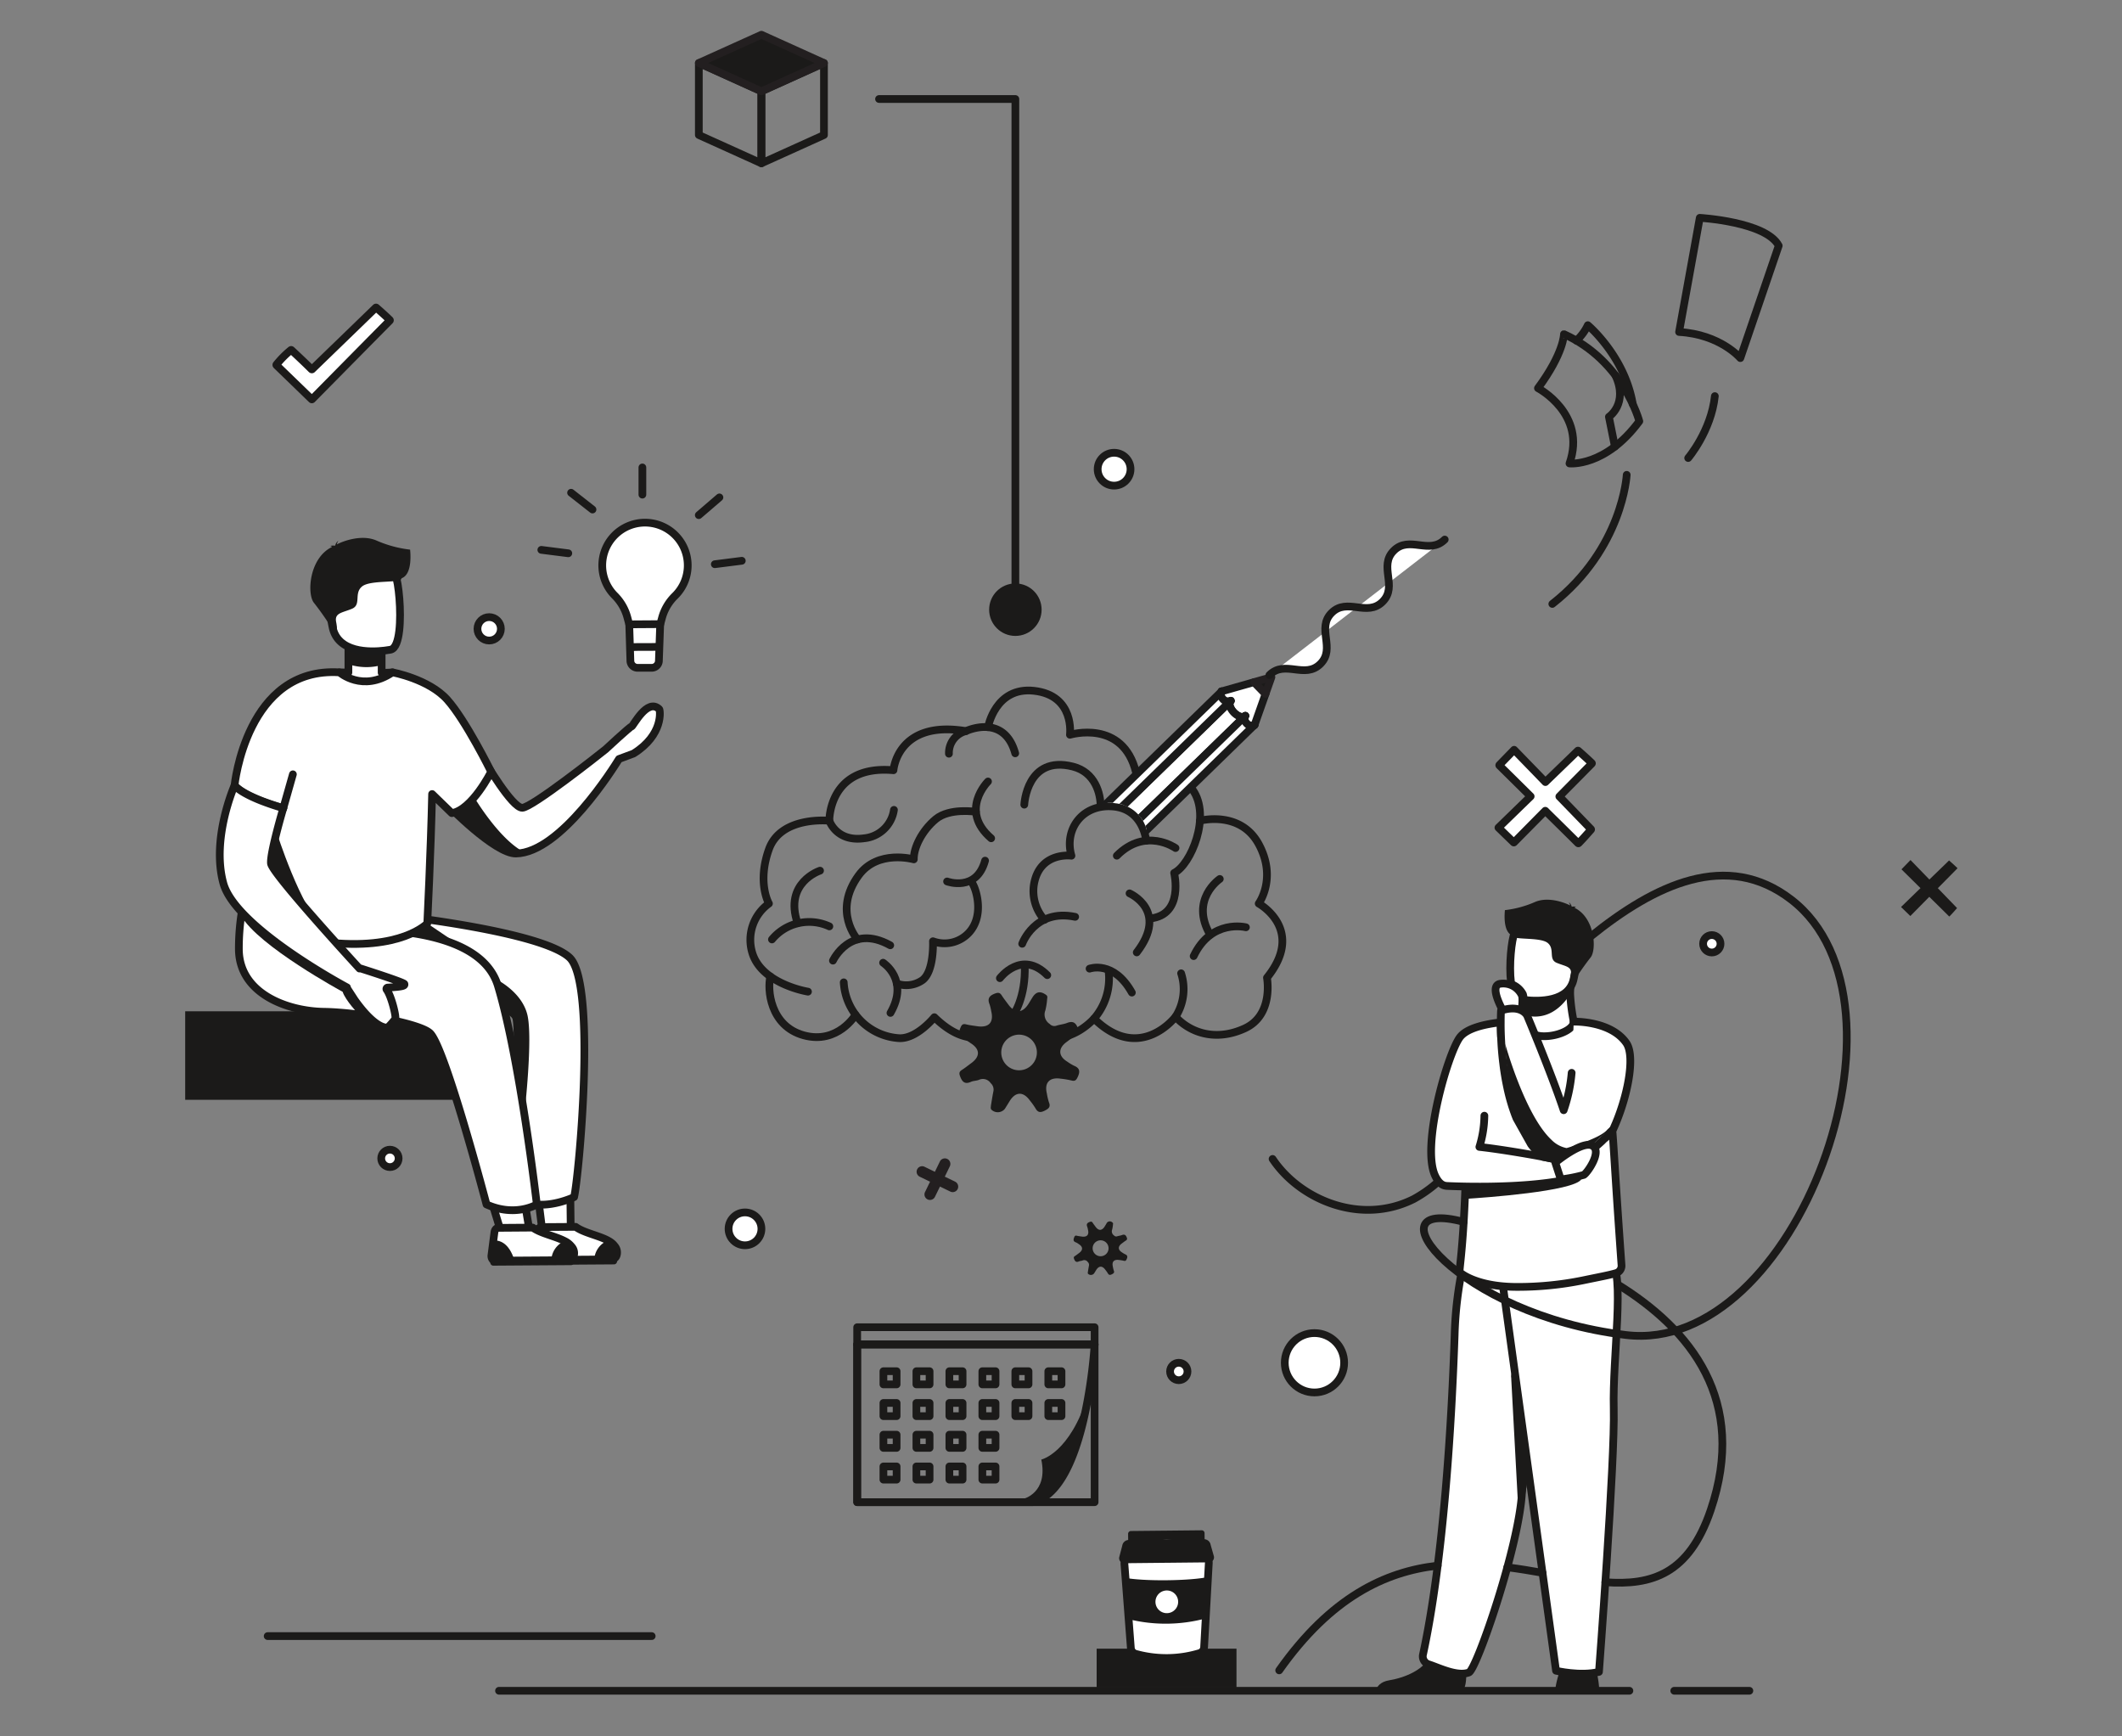 <svg xmlns="http://www.w3.org/2000/svg" xmlns:xlink="http://www.w3.org/1999/xlink" width="550" height="450" viewBox="0 0 550 450">
  <rect x="0" y="0" width="550" height="450" fill="#808080" stroke="none"/>
  <defs>
    <clipPath id="clip-path">
      <rect id="Rectangle_1439" data-name="Rectangle 1439" width="550" height="450" transform="translate(975 4065)" fill="#ffe2e2" opacity="0.74"/>
    </clipPath>
    <clipPath id="clip-path-2">
      <path id="Path_1801" data-name="Path 1801" d="M261.974,245.985a6.208,6.208,0,0,1,4.856-1.007,9.109,9.109,0,0,1,4.53,1.658c5.388,3.908,3.73,10.273,3.73,10.273l32.914-19,15.513-31.75-37.309-4-10.534,10.659-4.855,10.307Z" transform="translate(-261.974 -202.16)" fill="none"/>
    </clipPath>
  </defs>
  <g id="About_Img_3" transform="translate(-975 -4065)" clip-path="url(#clip-path)">
    <rect id="Rectangle_1194" data-name="Rectangle 1194" width="533" height="454" transform="translate(986 4062)" fill="none"/>
    <g id="Group_1185" data-name="Group 1185" transform="translate(955.072 4000.283)">
      <g id="Group_1160" data-name="Group 1160" transform="translate(247.764 90.377)">
        <path id="Path_1688" data-name="Path 1688" d="M215.662,87.4H251V219.292" transform="translate(-215.662 -87.403)" fill="none" stroke="#1b1a19" stroke-linecap="round" stroke-linejoin="round" stroke-width="2"/>
        <circle id="Ellipse_182" data-name="Ellipse 182" cx="6.801" cy="6.801" r="6.801" transform="translate(28.538 125.542)" fill="#1b1a19"/>
      </g>
      <path id="Path_1689" data-name="Path 1689" d="M401.889,149.05s-5.182-6.161-15.878-6.765l5.361-29.585s17.17.992,20.466,7.221Z" transform="translate(69.118 8.471)" fill="none" stroke="#1b1a19" stroke-linecap="round" stroke-linejoin="round" stroke-width="2"/>
      <path id="Path_1690" data-name="Path 1690" d="M355.962,151.465s12.694,6.632,8.172,19.507c0,0,9.272.995,18.1-10.937,0,0-4.123-15.648-19.538-22.569C362.7,137.466,362.728,142.322,355.962,151.465Z" transform="translate(62.589 13.852)" fill="none" stroke="#1b1a19" stroke-linecap="round" stroke-linejoin="round" stroke-width="2"/>
      <path id="Path_1691" data-name="Path 1691" d="M378.764,156.025c-2.106-12.5-11.66-20.469-11.66-20.469a13.041,13.041,0,0,1-2.956,4" transform="translate(64.368 13.437)" fill="none" stroke="#1b1a19" stroke-linecap="round" stroke-linejoin="round" stroke-width="2"/>
      <path id="Path_1692" data-name="Path 1692" d="M372.62,164.7l-1.551-7.726s5.094-3.366,1.7-10.724" transform="translate(65.871 15.761)" fill="none" stroke="#1b1a19" stroke-linecap="round" stroke-linejoin="round" stroke-width="2"/>
      <path id="Path_1693" data-name="Path 1693" d="M443.623,255.893c-.271.279-.544.551-.816.83q2.149,2.217,4.285,4.425c.22.228.433.449.648.67.036.036.051.066.007.11-.618.706-1.243,1.412-1.9,2.08-.051.051-.074.058-.133.007q-2.138-2.127-4.292-4.241c-.273-.271-.551-.544-.823-.816-1.618,1.631-3.227,3.271-4.845,4.9-.022.022-.036.052-.073.06s-.036-.022-.051-.038c-.9-.874-2.36-2.285-2.36-2.285s2.426-2.353,2.477-2.4c.853-.83,1.705-1.662,2.566-2.492q-2.427-2.4-4.852-4.792c-.022-.022-.051-.044-.058-.073a.076.076,0,0,1,.029-.058c.875-.9,2.293-2.36,2.293-2.36s2.352,2.426,2.4,2.477q1.245,1.28,2.492,2.573c1.455-1.4,2.918-2.823,4.38-4.234.221-.222.449-.435.669-.655.036-.036.058-.044.11,0,.7.617,1.4,1.243,2.08,1.9.052.051.052.073,0,.125Q445.748,253.75,443.623,255.893Z" transform="translate(79.388 38.179)" fill="#1b1a19"/>
      <g id="Group_1161" data-name="Group 1161" transform="translate(268.486 321.874)">
        <path id="Path_1694" data-name="Path 1694" d="M240.971,306.892c.2-1.158.377-2.385.626-3.6a2.238,2.238,0,0,0-.7-2.17,2.431,2.431,0,0,0-3.053-.845c-.65.258-1.422.225-2.056.51-1.64.736-2.312-.056-2.834-1.484-.279-.763-.192-1.175.481-1.6.845-.538,1.628-1.173,2.437-1.766,2.386-1.746,2.291-3.669-.257-5.233a8.183,8.183,0,0,0-1.513-.914c-1.816-.617-1.576-1.742-.986-3.138.329-.778.688-.945,1.461-.751.914.228,1.86.329,2.794.469,3.049.461,4.386-.97,3.667-3.917a11.575,11.575,0,0,0-.411-1.72c-.65-1.55-.054-2.3,1.433-2.846.866-.316,1.271-.186,1.724.527.505.8,1.1,1.533,1.662,2.3,1.785,2.448,3.729,2.352,5.338-.265.309-.5.614-1.009.925-1.511.965-1.562,2.062-1.744,3.533-.7.472.337.342.7.292,1.08a17,17,0,0,1-.465,2.968,2.908,2.908,0,0,0,1.149,3.514,1.611,1.611,0,0,0,1.718.435c.893-.293,1.866-.364,2.735-.7,1.568-.616,2.328-.071,2.867,1.447a1.2,1.2,0,0,1-.55,1.725c-.841.544-1.624,1.178-2.435,1.772-2.2,1.613-2.144,3.626.14,5.034a12.966,12.966,0,0,0,1.815,1.1c1.475.6,1.613,1.479.982,2.853-.387.844-.694,1.239-1.674.964a22.918,22.918,0,0,0-2.792-.465c-2.881-.43-4.246,1.054-3.559,3.853a15.481,15.481,0,0,0,.523,2.239c.514,1.245-.055,1.681-1.108,2.211-1.15.578-1.788.438-2.393-.661a19.7,19.7,0,0,0-1.446-2.012c-1.726-2.369-3.718-2.284-5.251.226q-.6.982-1.211,1.957a2.363,2.363,0,0,1-3.5.209C240.813,307.663,240.965,307.3,240.971,306.892Zm7.25-9.1a4.616,4.616,0,1,0,.08-9.232,4.616,4.616,0,0,0-.08,9.232Z" transform="translate(-232.685 -277.576)" fill="#1b1a19"/>
      </g>
      <g id="Group_1162" data-name="Group 1162" transform="translate(298.191 381.248)">
        <path id="Path_1695" data-name="Path 1695" d="M260.789,339.45c.089-.517.169-1.065.28-1.608a1,1,0,0,0-.312-.969,1.087,1.087,0,0,0-1.365-.379c-.291.116-.635.1-.919.229-.733.329-1.032-.026-1.266-.663-.124-.341-.086-.525.214-.717.379-.24.728-.523,1.089-.789,1.066-.779,1.024-1.64-.114-2.338a3.7,3.7,0,0,0-.677-.408c-.811-.276-.7-.779-.441-1.4.147-.348.308-.422.654-.336.408.1.83.146,1.248.209,1.363.206,1.96-.433,1.638-1.75a5.137,5.137,0,0,0-.184-.769c-.29-.691-.024-1.027.64-1.271.386-.141.567-.083.771.235.225.357.493.685.741,1.026.8,1.094,1.667,1.051,2.386-.118.139-.225.274-.452.413-.676a.949.949,0,0,1,1.579-.31c.212.151.153.312.131.482a7.729,7.729,0,0,1-.208,1.327,1.3,1.3,0,0,0,.514,1.57.719.719,0,0,0,.767.194c.4-.13.834-.162,1.222-.314.7-.275,1.041-.032,1.282.646a.538.538,0,0,1-.246.771c-.376.243-.727.527-1.088.792-.982.721-.958,1.62.062,2.248a5.814,5.814,0,0,0,.812.492c.659.267.721.661.438,1.275-.173.377-.31.554-.747.431a10.161,10.161,0,0,0-1.248-.207c-1.288-.192-1.9.47-1.591,1.721a6.921,6.921,0,0,0,.234,1c.23.556-.024.751-.494.987-.515.258-.8.2-1.07-.3a8.693,8.693,0,0,0-.646-.9c-.771-1.059-1.66-1.02-2.346.1-.179.292-.36.584-.542.874a1.055,1.055,0,0,1-1.564.094C260.718,339.795,260.786,339.634,260.789,339.45Zm3.24-4.066a2.063,2.063,0,1,0,.035-4.125,2.063,2.063,0,0,0-.035,4.125Z" transform="translate(-257.087 -326.351)" fill="#1b1a19"/>
      </g>
      <g id="Group_1165" data-name="Group 1165" transform="translate(304.17 461.307)">
        <g id="Group_1163" data-name="Group 1163" transform="translate(0 30.68)">
          <rect id="Rectangle_1294" data-name="Rectangle 1294" width="36.243" height="10.069" fill="#1b1a19"/>
        </g>
        <g id="Group_1164" data-name="Group 1164" transform="translate(5.824)">
          <path id="Path_1696" data-name="Path 1696" d="M278.914,397.706l-.164,0-9.138.093a1.719,1.719,0,0,0-1.7,1.849l1.662,21.768a1.714,1.714,0,0,0,1.26,1.526,29.811,29.811,0,0,0,16.5-.168,1.714,1.714,0,0,0,1.228-1.552l1.219-21.8a1.719,1.719,0,0,0-1.733-1.814Z" transform="translate(-266.538 -390.925)" fill="#fff" stroke="#1b1a19" stroke-linecap="round" stroke-linejoin="round" stroke-width="2"/>
          <path id="Path_1697" data-name="Path 1697" d="M290.5,395.46a1.747,1.747,0,0,0-1.545-1.441l-9.843.1h-.163l-9.843.1a1.744,1.744,0,0,0-1.514,1.473l-.768,2.929a1.289,1.289,0,0,0,1.26,1.615l10.926-.112h.164l10.925-.111a1.289,1.289,0,0,0,1.227-1.64Z" transform="translate(-266.783 -391.706)" fill="#1b1a19"/>
          <path id="Path_1698" data-name="Path 1698" d="M288.512,392.848a.735.735,0,0,0-.745-.729l-9.091.093h-.164l-9.091.092a.736.736,0,0,0-.729.745l.022,2.211,9.9-.723,9.916.521Z" transform="translate(-266.368 -392.119)" fill="#1b1a19"/>
          <path id="Path_1699" data-name="Path 1699" d="M267.55,402.685l.931,9.893a.4.4,0,0,0,.3.351,40.1,40.1,0,0,0,20.589-.209.4.4,0,0,0,.291-.357l.73-9.91a.4.4,0,0,0-.486-.422c-4.847,1.074-17.01,1.2-21.878.223A.4.4,0,0,0,267.55,402.685Z" transform="translate(-266.617 -389.967)" fill="#1b1a19"/>
          <path id="Path_1700" data-name="Path 1700" d="M281.5,407.258a3.941,3.941,0,1,1-4.652-3.069A3.941,3.941,0,0,1,281.5,407.258Z" transform="translate(-265.282 -389.514)" fill="#fff" stroke="#1b1a19" stroke-linecap="round" stroke-linejoin="round" stroke-width="2"/>
        </g>
      </g>
      <g id="Group_1174" data-name="Group 1174" transform="translate(67.928 185.855)">
        <g id="Group_1166" data-name="Group 1166" transform="translate(0 140.946)">
          <rect id="Rectangle_1295" data-name="Rectangle 1295" width="70.163" height="22.94" fill="#1b1a19"/>
        </g>
        <g id="Group_1170" data-name="Group 1170" transform="translate(8.967 18.262)">
          <path id="Path_1701" data-name="Path 1701" d="M123.708,242.18s5.814-.593,9.716-11.331c0,0,7.127,12.252,9.775,12.138,2.555-.11,19.87-13.769,21.572-15.149h0s6.244-5.808,6.722-5.915c.456-.1,4.076-7.5,7.182-4.483.245.237,1.173,6.616-6.67,11.5l-3.759,1.4h0c-1.272,2.05-15.12,24.323-26.721,24.5C136.067,254.929,123.708,242.18,123.708,242.18Z" transform="translate(-64.773 -173.044)" fill="#fff" stroke="#1b1a19" stroke-linecap="round" stroke-linejoin="round" stroke-width="2"/>
          <g id="Group_1169" data-name="Group 1169">
            <path id="Path_1702" data-name="Path 1702" d="M99.775,212.937c.245.245,5.356,3.758,5.356,3.758l6.8-.92,2.81-4.548a21.556,21.556,0,0,1-2.81.085v-8.85l-8.615-1.081v9.883c-1.382-.018-2.312-.038-2.312-.038S99.522,212.692,99.775,212.937Z" transform="translate(-69.98 -176.376)" fill="#fff" stroke="#1b1a19" stroke-linecap="round" stroke-linejoin="round" stroke-width="2"/>
            <path id="Path_1703" data-name="Path 1703" d="M102.681,208.588V203.8l8.611.947v4.066A14.853,14.853,0,0,1,102.681,208.588Z" transform="translate(-69.342 -175.852)" fill="#1b1a19"/>
            <path id="Path_1704" data-name="Path 1704" d="M142.846,319.369l1.369,11.011,7.368.573-.114-10.211Z" transform="translate(-60.615 -150.738)" fill="#fff" stroke="#1b1a19" stroke-linecap="round" stroke-linejoin="round" stroke-width="2"/>
            <g id="Group_1167" data-name="Group 1167" transform="translate(81.245 178.543)">
              <path id="Path_1705" data-name="Path 1705" d="M162.955,335.887l-20.129.136a.775.775,0,0,1-.79-.775l.006-.581a.8.8,0,0,1,.8-.785l20.128-.136a.775.775,0,0,1,.79.775l0,.581A.8.8,0,0,1,162.955,335.887Z" transform="translate(-142.036 -326.157)" fill="#1b1a19"/>
              <path id="Path_1706" data-name="Path 1706" d="M143.05,328.731l-.772,5.96c-.095.735.318,1.4.869,1.4l19.141-.129a1.42,1.42,0,0,0,1.257-.884,2.544,2.544,0,0,0-.511-2.651c-1.693-2.362-7.318-2.9-10.055-4.909l-8.917.061A1.188,1.188,0,0,0,143.05,328.731Z" transform="translate(-141.986 -327.512)" fill="#fff" stroke="#1b1a19" stroke-linecap="round" stroke-linejoin="round" stroke-width="2"/>
              <path id="Path_1707" data-name="Path 1707" d="M148.257,335.457c-1.466-4.8-4.061-5.315-5.481-5.194l-.5,3.833c-.095.735.318,1.4.869,1.4Z" transform="translate(-141.986 -326.918)" fill="#1b1a19"/>
              <path id="Path_1708" data-name="Path 1708" d="M155.016,335.445l4.5-.028a1.412,1.412,0,0,0,1.259-.883,2.542,2.542,0,0,0-.506-2.65,5.1,5.1,0,0,0-1.794-1.428A5.636,5.636,0,0,0,155.016,335.445Z" transform="translate(-139.215 -326.872)" fill="#1b1a19"/>
            </g>
            <path id="Path_1709" data-name="Path 1709" d="M132.4,319.561l3.257,10.625,7.5.052-1.306-7.756Z" transform="translate(-62.884 -150.696)" fill="#fff" stroke="#1b1a19" stroke-linecap="round" stroke-linejoin="round" stroke-width="2"/>
            <g id="Group_1168" data-name="Group 1168" transform="translate(70.124 178.739)">
              <path id="Path_1710" data-name="Path 1710" d="M153.818,336.049l-20.128.136a.775.775,0,0,1-.79-.775l0-.581a.8.8,0,0,1,.8-.785l20.129-.136a.774.774,0,0,1,.789.775l0,.581A.8.8,0,0,1,153.818,336.049Z" transform="translate(-132.9 -326.318)" fill="#1b1a19"/>
              <path id="Path_1711" data-name="Path 1711" d="M134.013,336.25l14.637-.1,4.5-.028a1.412,1.412,0,0,0,1.259-.883,2.54,2.54,0,0,0-.508-2.65,5.1,5.1,0,0,0-1.794-1.428c-2.424-1.277-6.181-1.954-8.267-3.485l-8.917.066c-.5,0-.92.488-1.014,1.155l-.771,5.956C133.046,335.583,133.458,336.25,134.013,336.25Z" transform="translate(-132.851 -327.673)" fill="#fff" stroke="#1b1a19" stroke-linecap="round" stroke-linejoin="round" stroke-width="2"/>
              <path id="Path_1712" data-name="Path 1712" d="M139.119,335.619c-1.464-4.8-4.06-5.315-5.482-5.194l-.5,3.833c-.1.735.318,1.4.869,1.4Z" transform="translate(-132.85 -327.078)" fill="#1b1a19"/>
              <path id="Path_1713" data-name="Path 1713" d="M145.879,335.524l4.5-.028a1.412,1.412,0,0,0,1.259-.883,2.54,2.54,0,0,0-.508-2.65,5.1,5.1,0,0,0-1.794-1.428A5.638,5.638,0,0,0,145.879,335.524Z" transform="translate(-130.08 -327.051)" fill="#1b1a19"/>
            </g>
            <path id="Path_1714" data-name="Path 1714" d="M133.328,282.629a48.249,48.249,0,0,1,8.314,2.509c1.72.761,3.082,1.653,3.345,2.64.46,1.709.45,9.5.376,15.774-.075,4.6-.179,8.388-.179,8.388s-1.973,22.182,3.166,23.769,11.63-1.512,11.63-1.512c1.184-4.651,5.956-55.326-1.155-62.061S114.4,261.293,114.4,261.293s-5.223,7.619-6.209,7.619S133.328,282.629,133.328,282.629Z" transform="translate(-68.152 -163.358)" fill="#fff" stroke="#1b1a19" stroke-linecap="round" stroke-linejoin="round" stroke-width="2"/>
            <path id="Path_1715" data-name="Path 1715" d="M120.172,262.914l10.066,6.8-13.977-4.276Z" transform="translate(-66.392 -163.006)" fill="#1b1a19"/>
            <path id="Path_1716" data-name="Path 1716" d="M79.358,271.724a59.775,59.775,0,0,1,2.606-17.843L98.712,268.34l.147-1.292s41.916-4.99,47.647,14.023,10.079,56.64,10.079,56.64-5.534,3.367-13.043,0c0,0-10.622-40.4-14.6-44.362-2.536-2.525-18.3-5.432-27.513-5.569C91.908,287.638,79.544,283.09,79.358,271.724Z" transform="translate(-74.412 -164.968)" fill="#fff" stroke="#1b1a19" stroke-linecap="round" stroke-linejoin="round" stroke-width="2"/>
            <path id="Path_1717" data-name="Path 1717" d="M110.329,287.085s-3.5-3.74-4.179-5.893c0,0-21.861-11.843-26.3-19.7v-1.1l27.947,18.685,5.167,8.337Z" transform="translate(-74.304 -163.553)" fill="#1b1a19"/>
            <path id="Path_1718" data-name="Path 1718" d="M91.073,244.672S82.2,261.356,82.608,261.78s19.147,17.614,19.147,17.614c19.973,2.358,26.634-4.857,26.634-4.857s.92-18.564,1.249-33.529l5.1,4.951c5.261-.836,10.2-10.729,10.2-10.729s-6.566-13.312-11.377-18.676-14.195-7.075-14.195-7.075c-7.77,5.271-13.736,0-13.736,0-24.134-1.531-27.187,29.265-27.187,29.265C80.945,242.079,91.073,244.672,91.073,244.672Z" transform="translate(-74.608 -174.629)" fill="#fff" stroke="#1b1a19" stroke-linecap="round" stroke-linejoin="round" stroke-width="2"/>
            <path id="Path_1719" data-name="Path 1719" d="M79.13,233.514s1.665,2.693,12.623,5.923c0,0-3.467,11.693-3.191,14.329.268,2.544,21.46,25.623,22.944,27.237l.146-.073S123,284.527,123.139,285c.13.449-.179.71-4.335.936a.339.339,0,0,0-.257.539c1.244,1.681,2.571,7.2,2.214,7.609a20.046,20.046,0,0,1-1.91,2.172c-.307.15-3.217.426-8.582-7.1l-1.984-3.053-.018-.223c-2.124-1.143-28.986-15.788-32.05-26.979C73.026,247.246,79.13,233.514,79.13,233.514Z" transform="translate(-75.294 -169.394)" fill="#fff" stroke="#1b1a19" stroke-linecap="round" stroke-linejoin="round" stroke-width="2"/>
            <path id="Path_1720" data-name="Path 1720" d="M87.669,243.514s6.135,19.457,12.324,25.2c0,0-12.017-12.881-13.8-17.116C86.2,251.593,85.948,249.764,87.669,243.514Z" transform="translate(-72.927 -167.221)" fill="#1b1a19"/>
            <path id="Path_1721" data-name="Path 1721" d="M133.931,274.693a13.391,13.391,0,0,1,.713,1.86c.536,1.766,1.053,3.7,1.559,5.749,1.645.743,2.931,1.607,3.186,2.565.432,1.607.45,8.587.385,14.637,1.324,7.45.884,4.312,1.72,10.306.084-.677,2.24-19.747.774-25.8C140.775,277.887,133.931,274.693,133.931,274.693Z" transform="translate(-62.552 -160.446)" fill="#1b1a19"/>
            <path id="Path_1722" data-name="Path 1722" d="M99.569,202.779c1.233,7.007,9.8,6.777,13.5,6.336,1.042-.123,1.7-.263,1.7-.263,1.175-.331,1.831-2.284,2.135-4.841.6-5.063-.159-12.493-.969-14.395-1.221-2.859-3.518-5.953-12.146-3.72S97.985,193.8,99.569,202.779Z" transform="translate(-70.396 -179.907)" fill="#fff" stroke="#1a1a1a" stroke-linecap="round" stroke-linejoin="round" stroke-width="2"/>
            <path id="Path_1723" data-name="Path 1723" d="M120.438,183.881a30.16,30.16,0,0,1-8.735-2.364c-3.836-1.668-8.676.169-10.247,1a2.349,2.349,0,0,1,.383-.946,2.107,2.107,0,0,0-.809,1.2c-.073.054-.1.09-.086.1a2.7,2.7,0,0,0-1.313.085s.359-.051.488.18a.217.217,0,0,0,.057.063c-5.984,2.891-6.537,12.349-4.611,14.538a76.12,76.12,0,0,1,5.816,8.59,10.84,10.84,0,0,0-.129-3.746c-.421-2.318,1.58-2.318,4.107-3.371s.421-4,2.633-5.792,10.321-.738,10.217-2.107C121.217,190.216,120.438,184.189,120.438,183.881Z" transform="translate(-71.104 -180.84)" fill="#1b1a19"/>
          </g>
          <path id="Path_1724" data-name="Path 1724" d="M147.375,337.338" transform="translate(-59.631 -146.834)" fill="#fff" stroke="#1b1a19" stroke-linecap="round" stroke-linejoin="round" stroke-width="2"/>
          <line id="Line_174" data-name="Line 174" y1="8.775" x2="2.488" transform="translate(16.46 61.268)" fill="#fff" stroke="#1b1a19" stroke-linecap="round" stroke-linejoin="round" stroke-width="2"/>
          <path id="Path_1725" data-name="Path 1725" d="M130.285,235.91s7.193,12.265,14.107,14.88c0,0-3.01,2.1-9.008-2.183a59.286,59.286,0,0,1-10.2-9.412A6.775,6.775,0,0,0,130.285,235.91Z" transform="translate(-64.453 -168.873)" fill="#1b1a19"/>
        </g>
        <g id="Group_1173" data-name="Group 1173" transform="translate(92.303 0)">
          <g id="Group_1172" data-name="Group 1172" transform="translate(15.794 14.311)">
            <g id="Group_1171" data-name="Group 1171">
              <path id="Path_1726" data-name="Path 1726" d="M178.888,188.674a11.08,11.08,0,1,0-18.925,7.822,12.566,12.566,0,0,1,3.255,5.59l.893,3.3h7.264l.846-3.128a12.6,12.6,0,0,1,3.355-5.687A11.049,11.049,0,0,0,178.888,188.674Z" transform="translate(-156.728 -177.594)" fill="#fff" stroke="#1b1a19" stroke-linecap="round" stroke-linejoin="round" stroke-width="2"/>
              <path id="Path_1727" data-name="Path 1727" d="M168.236,210.519h-3.541a1.879,1.879,0,0,1-1.918-1.681l-.3-9.583,8.021-.052-.343,9.635A1.879,1.879,0,0,1,168.236,210.519Z" transform="translate(-155.479 -172.898)" fill="#fff" stroke="#1b1a19" stroke-linecap="round" stroke-linejoin="round" stroke-width="2"/>
            </g>
            <path id="Path_1728" data-name="Path 1728" d="M169.674,204.031c-2.24.1-4.488-.018-6.728.08" transform="translate(-155.377 -171.849)" fill="#fff" stroke="#1b1a19" stroke-linecap="round" stroke-linejoin="round" stroke-width="2"/>
          </g>
          <line id="Line_175" data-name="Line 175" y1="7.054" transform="translate(26.197)" fill="none" stroke="#1b1a19" stroke-linecap="round" stroke-linejoin="round" stroke-width="2"/>
          <line id="Line_176" data-name="Line 176" x2="5.554" y2="4.349" transform="translate(7.713 6.56)" fill="none" stroke="#1b1a19" stroke-linecap="round" stroke-linejoin="round" stroke-width="2"/>
          <line id="Line_177" data-name="Line 177" y1="0.889" x2="6.998" transform="translate(44.967 24.193)" fill="none" stroke="#1b1a19" stroke-linecap="round" stroke-linejoin="round" stroke-width="2"/>
          <line id="Line_178" data-name="Line 178" x1="6.998" y1="0.889" transform="translate(0 21.363)" fill="none" stroke="#1b1a19" stroke-linecap="round" stroke-linejoin="round" stroke-width="2"/>
          <line id="Line_179" data-name="Line 179" y1="4.597" x2="5.35" transform="translate(40.815 7.767)" fill="none" stroke="#1b1a19" stroke-linecap="round" stroke-linejoin="round" stroke-width="2"/>
        </g>
      </g>
      <g id="Group_1176" data-name="Group 1176" transform="translate(349.77 291.634)">
        <g id="Group_1175" data-name="Group 1175" transform="translate(26.794 6.244)">
          <path id="Path_1729" data-name="Path 1729" d="M352.386,283.476l.007,1.339s-.365,4.188,4.791,4.8,8.984-.781,8.844-4.013a46.611,46.611,0,0,1-.929-7.142,14.476,14.476,0,0,1,.183-2.508l-9.992-.2-2.943.48Z" transform="translate(-314.761 -253.977)" fill="#fff" stroke="#1b1a19" stroke-linecap="round" stroke-linejoin="round" stroke-width="2"/>
          <path id="Path_1730" data-name="Path 1730" d="M359.618,427.483a23.148,23.148,0,0,1,1.586-5.939c1.108-2.215,8.156-.806,8.156-.806s1.41,1.208,1.712,6.846Z" transform="translate(-313.181 -222.568)" fill="#1b1a19"/>
          <path id="Path_1731" data-name="Path 1731" d="M343.9,428.262c1.656-1.01.713-8.551.713-8.551s-7.716-6.173-8.778-1.447-7.331,6.849-10.9,7.428c-2.464.4-3.226,1.764-3.462,2.571Z" transform="translate(-321.47 -223.397)" fill="#1b1a19"/>
          <path id="Path_1732" data-name="Path 1732" d="M357.716,390.847a35.487,35.487,0,0,0-.566,4.169c-.717,13.992-11.779,45.985-13.757,46.731-3.061,1.155-7.882-1.3-10.4-2.1a2.163,2.163,0,0,1-1.518-2.458c5.478-25.181,7.491-61.442,8.223-82.91a97.519,97.519,0,0,1,2.226-18.283s26.978-7.2,27.137,1.906C369.2,345.957,360.122,377.555,357.716,390.847Z" transform="translate(-319.306 -241.473)" fill="#fff" stroke="#1b1a19" stroke-linecap="round" stroke-linejoin="round" stroke-width="2"/>
          <path id="Path_1733" data-name="Path 1733" d="M352.231,396.206l-2.024-37.6s3.8,15.153,4.384,24.253C354.83,386.621,353.215,394.75,352.231,396.206Z" transform="translate(-315.226 -235.974)" fill="#1b1a19"/>
          <path id="Path_1734" data-name="Path 1734" d="M348.092,337.691l14.262,103.362s6.263,1.509,11.133.3c0,0,4.175-54.973,3.827-68.262s3-35.562-.763-38.019S348.092,337.691,348.092,337.691Z" transform="translate(-315.685 -241.232)" fill="#fff" stroke="#1b1a19" stroke-linecap="round" stroke-linejoin="round" stroke-width="2"/>
          <path id="Path_1735" data-name="Path 1735" d="M381.245,346.982a1.98,1.98,0,0,1-1.428,2.044c-1.99.578-4.284.98-8.707,1.9a84.355,84.355,0,0,1-16.612,1.67c-10.924.069-15.06-3.7-15.06-3.7-.471.009.248-2.278.9-13.148.22-3.684.432-8.351.584-14.25.138-5.309.231-11.614.24-19.1.012-9,13.942-18.682,14.2-18.682l0,0c0,1.3,2.041,3.687,5.187,3.893,3.733.245,8.314-1.614,8.314-3.764,0-.022,6.749,10.8,9.146,22.324C379.217,311.98,378.727,311.824,381.245,346.982Z" transform="translate(-317.599 -252.245)" fill="#fff" stroke="#1b1a19" stroke-linecap="round" stroke-linejoin="round" stroke-width="2"/>
          <path id="Path_1736" data-name="Path 1736" d="M370.593,317.431c-2.116,3.128-24.986,4.746-30.185,5.075.219-1.357.431-3.077.583-5.25Z" transform="translate(-317.355 -244.958)" fill="#1b1a19"/>
          <path id="Path_1737" data-name="Path 1737" d="M352.347,276.232l.039,7.244a8.454,8.454,0,0,0,3.6.795c4.593,0,7.561-3.368,9.113-5.813a14.476,14.476,0,0,1,.183-2.508l-9.992-.2Z" transform="translate(-314.761 -253.977)" fill="#1b1a19"/>
          <path id="Path_1738" data-name="Path 1738" d="M366.546,277.4c-1.159,6.239-9.21,6.034-12.689,5.642-.979-.11-1.595-.234-1.595-.234-1.1-.3-1.72-2.034-2.006-4.312-.569-4.508.148-11.125.911-12.818,1.145-2.545,3.3-5.3,11.412-3.314S368.034,269.4,366.546,277.4Z" transform="translate(-315.259 -257.033)" fill="#fff" stroke="#1b1a19" stroke-linecap="round" stroke-linejoin="round" stroke-width="2"/>
          <path id="Path_1739" data-name="Path 1739" d="M348.938,260.571a26.836,26.836,0,0,0,7.777-2.1c3.417-1.485,7.727.15,9.126.887a2.1,2.1,0,0,0-.341-.842,1.879,1.879,0,0,1,.721,1.069c.064.047.094.08.077.091a2.409,2.409,0,0,1,1.17.076s-.32-.045-.435.161a.186.186,0,0,1-.051.056c5.328,2.576,5.821,11,4.106,12.946a67.627,67.627,0,0,0-5.178,7.651,9.617,9.617,0,0,1,.114-3.337c.375-2.063-1.407-2.063-3.658-3s-.375-3.564-2.345-5.159-9.191-.656-9.1-1.875C348.245,266.214,348.938,260.845,348.938,260.571Z" transform="translate(-315.519 -257.864)" fill="#1b1a19"/>
          <path id="Path_1740" data-name="Path 1740" d="M361.941,314.555c-.439.1-.879.2-1.327.267a16.318,16.318,0,0,1-3.544-2.2c1.7.337,2.767.561,2.767.561a6.813,6.813,0,0,1,1.544.87A5.156,5.156,0,0,1,361.941,314.555Z" transform="translate(-313.734 -245.965)" fill="#fff" stroke="#1b1a19" stroke-linecap="round" stroke-linejoin="round" stroke-width="2"/>
          <path id="Path_1741" data-name="Path 1741" d="M354.454,280.319c-1.152-.128-1.876-.275-1.876-.275-1.3-.346-2.022-2.391-2.358-5.069a6.411,6.411,0,0,1,4.013,3.281A4.7,4.7,0,0,1,354.454,280.319Z" transform="translate(-315.223 -254.145)" fill="#1b1a19"/>
          <path id="Path_1742" data-name="Path 1742" d="M349.275,283.52s-4.509-7.44-1-7.763a5.3,5.3,0,0,1,5.421,2.92c.506.872-.131,4.8-.131,4.8Z" transform="translate(-315.936 -253.982)" fill="#fff" stroke="#1b1a19" stroke-linecap="round" stroke-linejoin="round" stroke-width="2"/>
          <path id="Path_1743" data-name="Path 1743" d="M347.016,308.17a28.287,28.287,0,0,1-1.293,8.093c5.025.543,13.007,1.9,16.524,2.586h.009c1.7.337,2.767.561,2.767.561a6.815,6.815,0,0,1,1.544.87,5.156,5.156,0,0,1,.56.5,5.279,5.279,0,0,1,1.544,3.9c-12.628,2.707-31.454,1.69-31.454,1.69v-.009c-1.121-.051-2.147-.853-3-2.715-3.559-7.819,3.276-31.342,6.388-35.713,1.775-2.482,6.715-3.517,10.654-3.956-.009,1.018.009,2.267.068,3.673" transform="translate(-318.918 -252.19)" fill="#fff" stroke="#1b1a19" stroke-linecap="round" stroke-linejoin="round" stroke-width="2"/>
          <path id="Path_1744" data-name="Path 1744" d="M366.957,284.437s9.547-.3,13.617,5.514c2.491,3.551.215,14.51-3.35,22.277a10.061,10.061,0,0,1-2.431,2.646c-.2.207-.4.4-.6.6-.319.292-.646.586-.974.87-.276.241-.551.474-.836.689-.319.259-.638.509-.965.741-.224.173-.448.327-.682.483-.155.112-.309.215-.456.31-.215.146-.439.284-.663.422-.086.051-.164.1-.25.155-.225.129-.458.259-.682.388-.551.3-1.1.577-1.673.819-.1.051-.207.094-.319.138a1.392,1.392,0,0,1-.189.078c-.234.1-.466.189-.707.275-.268.1-.534.19-.811.276-.362.112-.715.215-1.077.3a5.156,5.156,0,0,0-.56-.5,6.815,6.815,0,0,0-1.544-.87s-1.069-.224-2.767-.561h-.009c-.026-.017-.051-.043-.077-.06-.207-.173-.414-.353-.612-.534l-.828-.794c-.164-.163-.319-.327-.474-.5-.207-.224-.414-.458-.612-.69s-.38-.465-.551-.7l-3.75-6.7-.362-.906-.353-.982c-.1-.293-.207-.6-.3-.889-.139-.4-.259-.81-.38-1.215-.241-.792-.457-1.6-.655-2.405-.1-.431-.207-.853-.293-1.276-.129-.594-.25-1.2-.37-1.793-.224-1.2-.422-2.4-.587-3.559a1.2,1.2,0,0,1-.017-.164q-.091-.634-.155-1.24c-.027-.164-.044-.319-.061-.475-.2-1.724-.336-3.371-.414-4.87-.008-.172-.017-.336-.026-.5-.017-.327-.034-.646-.044-.957-.06-1.406-.077-2.655-.068-3.673,0-1.888.068-3.025.068-3.025,5.284-1.75,6.767,1.284,6.767,1.284s6.233,14.834,9.473,24.524a40.039,40.039,0,0,0,2.069-9.691" transform="translate(-315.698 -252.827)" fill="#fff" stroke="#1b1a19" stroke-linecap="round" stroke-linejoin="round" stroke-width="2"/>
          <path id="Path_1745" data-name="Path 1745" d="M376.476,309.923c-.178,1.139-2.231,2.261-3.014,3.027-.181.19-.364.364-.553.545-.293.269-.594.538-.893.8-.253.221-.506.435-.768.633-.292.237-.584.466-.885.68-.206.157-.411.3-.624.442-.142.1-.285.2-.42.285-.2.135-.4.26-.609.387-.079.047-.15.095-.229.142-.206.119-.419.237-.625.357-.506.276-1.013.53-1.535.751-.094.047-.189.086-.292.127a1.184,1.184,0,0,1-.174.071c-.213.095-.427.174-.648.253-.246.095-.491.174-.744.253-.332.1-.656.2-.988.276a4.915,4.915,0,0,0-.514-.459,6.343,6.343,0,0,0-1.416-.8s-.981-.2-2.538-.514H359c-.023-.016-.047-.039-.071-.055-.19-.158-.38-.325-.561-.491l-.76-.728c-.15-.15-.292-.3-.435-.458-.19-.206-.38-.42-.561-.633s-.348-.427-.506-.64l-3.44-6.145-.332-.83-.324-.9c-.095-.269-.19-.545-.276-.814-.127-.372-.237-.744-.348-1.115-.222-.728-.42-1.47-.6-2.207-.095-.394-.19-.783-.269-1.17-.118-.545-.229-1.1-.34-1.645-.214-1.107-.387-2.2-.538-3.266a1.169,1.169,0,0,1-.016-.15c-.055-.388-.1-.767-.142-1.139-.023-.15-.039-.292-.055-.435-.183-1.581-.3-3.092-.38-4.467-.009-.158-.016-.309-.024-.459-.016-.3-.032-.593-.039-.878,0,0,5.085,18.432,12,24.877a7.562,7.562,0,0,0,3.915,2.135s8.722-2.459,10.556-4.784A9.986,9.986,0,0,1,376.476,309.923Z" transform="translate(-315.492 -251.194)" fill="#1b1a19"/>
          <path id="Path_1746" data-name="Path 1746" d="M361.072,319.01a40.314,40.314,0,0,0,5.956-1.163c.872-.436,4.858-6.1,2.247-7.553s-9.619,4.358-9.619,4.358Z" transform="translate(-313.172 -246.521)" fill="#fff" stroke="#1b1a19" stroke-linecap="round" stroke-linejoin="round" stroke-width="2"/>
        </g>
        <path id="Path_1747" data-name="Path 1747" d="M341.937,399.648c-13.612,1.528-27.713,8.195-41.075,27.136" transform="translate(-299.154 -220.81)" fill="none" stroke="#1b1a19" stroke-linecap="round" stroke-linejoin="round" stroke-width="2"/>
        <path id="Path_1748" data-name="Path 1748" d="M358.56,401.424c-2.969-.521-6.016-1.031-9.122-1.43" transform="translate(-288.599 -220.735)" fill="none" stroke="#1b1a19" stroke-linecap="round" stroke-linejoin="round" stroke-width="2"/>
        <path id="Path_1749" data-name="Path 1749" d="M373.43,339.738c19.014,11.724,33.838,30.118,24.172,58.563-5.629,16.563-15.283,19.536-27.289,18.655" transform="translate(-284.063 -233.828)" fill="none" stroke="#1b1a19" stroke-linecap="round" stroke-linejoin="round" stroke-width="2"/>
        <path id="Path_1750" data-name="Path 1750" d="M374.707,268.672c16.892-13.678,35.554-22.553,52.212-9.693,34.621,26.726,1.3,118.108-42.835,112.82s-67.155-36.015-42.093-29.319" transform="translate(-292.463 -252.734)" fill="none" stroke="#1b1a19" stroke-linecap="round" stroke-linejoin="round" stroke-width="2"/>
        <path id="Path_1751" data-name="Path 1751" d="M299.459,313.06c7.053,10.565,22.815,17.278,36.543,10.408a33.62,33.62,0,0,0,6.177-4.332" transform="translate(-299.459 -239.625)" fill="none" stroke="#1b1a19" stroke-linecap="round" stroke-linejoin="round" stroke-width="2"/>
      </g>
      <line id="Line_180" data-name="Line 180" x1="292.987" transform="translate(149.267 502.894)" fill="none" stroke="#1b1a19" stroke-linecap="round" stroke-linejoin="round" stroke-width="2"/>
      <line id="Line_181" data-name="Line 181" x1="99.541" transform="translate(89.302 488.725)" fill="none" stroke="#1b1a19" stroke-linecap="round" stroke-linejoin="round" stroke-width="2"/>
      <line id="Line_182" data-name="Line 182" x1="19.477" transform="translate(453.874 502.894)" fill="none" stroke="#1b1a19" stroke-linecap="round" stroke-linejoin="round" stroke-width="2"/>
      <g id="Group_1177" data-name="Group 1177" transform="translate(201.056 73.717)">
        <path id="Path_1752" data-name="Path 1752" d="M193.51,105.729,177.294,98.4V79.739l16.216,7.33Z" transform="translate(-177.291 -72.408)" fill="none" stroke="#1b1a19" stroke-linecap="round" stroke-linejoin="round" stroke-width="2"/>
        <path id="Path_1753" data-name="Path 1753" d="M206.831,98.4l-16.216,7.33V87.069l16.216-7.33Z" transform="translate(-174.396 -72.408)" fill="none" stroke="#1b1a19" stroke-linecap="round" stroke-linejoin="round" stroke-width="2"/>
        <path id="Path_1754" data-name="Path 1754" d="M209.729,81.044,193.514,88.38l-16.223-7.336,16.223-7.327Z" transform="translate(-177.291 -73.717)" fill="#1b1a19" stroke="#231f20" stroke-linecap="round" stroke-linejoin="round" stroke-width="2"/>
      </g>
      <g id="Group_1179" data-name="Group 1179" transform="translate(242.099 408.682)">
        <rect id="Rectangle_1296" data-name="Rectangle 1296" width="61.541" height="40.885" transform="translate(0 4.452)" fill="none" stroke="#1b1a19" stroke-linecap="round" stroke-linejoin="round" stroke-width="2"/>
        <rect id="Rectangle_1297" data-name="Rectangle 1297" width="61.541" height="4.452" fill="none" stroke="#1b1a19" stroke-linecap="round" stroke-linejoin="round" stroke-width="2"/>
        <path id="Path_1755" data-name="Path 1755" d="M272.552,352.545a131.825,131.825,0,0,1-1.77,14.206c-2,11.094-6.119,24.916-14.334,26.677H211.01V352.545Z" transform="translate(-211.007 -348.094)" fill="none" stroke="#1b1a19" stroke-linecap="round" stroke-linejoin="round" stroke-width="2"/>
        <path id="Path_1756" data-name="Path 1756" d="M264.441,352.545v40.883h-16.1c8.214-1.761,12.334-15.583,14.334-26.677A131.825,131.825,0,0,0,264.441,352.545Z" transform="translate(-202.896 -348.094)" fill="none" stroke="#1b1a19" stroke-miterlimit="10" stroke-width="1"/>
        <path id="Path_1757" data-name="Path 1757" d="M246.439,390.216s6.409-1.553,4.593-10.168c0,0,7.462-1.664,12.077-16.724,0,0-3.141,20.929-10.413,25.807C252.7,389.131,250.97,391.19,246.439,390.216Z" transform="translate(-203.309 -345.752)" fill="#1b1a19"/>
        <g id="Group_1178" data-name="Group 1178" transform="translate(6.802 11.396)">
          <rect id="Rectangle_1298" data-name="Rectangle 1298" width="3.419" height="3.419" fill="none" stroke="#1b1a19" stroke-linecap="round" stroke-linejoin="round" stroke-width="2"/>
          <rect id="Rectangle_1299" data-name="Rectangle 1299" width="3.419" height="3.419" transform="translate(8.547)" fill="none" stroke="#1b1a19" stroke-linecap="round" stroke-linejoin="round" stroke-width="2"/>
          <rect id="Rectangle_1300" data-name="Rectangle 1300" width="3.419" height="3.419" transform="translate(17.095)" fill="none" stroke="#1b1a19" stroke-linecap="round" stroke-linejoin="round" stroke-width="2"/>
          <rect id="Rectangle_1301" data-name="Rectangle 1301" width="3.419" height="3.419" transform="translate(25.642)" fill="none" stroke="#1b1a19" stroke-linecap="round" stroke-linejoin="round" stroke-width="2"/>
          <rect id="Rectangle_1302" data-name="Rectangle 1302" width="3.419" height="3.419" transform="translate(34.189)" fill="none" stroke="#1b1a19" stroke-linecap="round" stroke-linejoin="round" stroke-width="2"/>
          <rect id="Rectangle_1303" data-name="Rectangle 1303" width="3.419" height="3.419" transform="translate(42.737)" fill="none" stroke="#1b1a19" stroke-linecap="round" stroke-linejoin="round" stroke-width="2"/>
          <rect id="Rectangle_1304" data-name="Rectangle 1304" width="3.419" height="3.419" transform="translate(0 8.227)" fill="none" stroke="#1b1a19" stroke-linecap="round" stroke-linejoin="round" stroke-width="2"/>
          <rect id="Rectangle_1305" data-name="Rectangle 1305" width="3.419" height="3.419" transform="translate(8.547 8.227)" fill="none" stroke="#1b1a19" stroke-linecap="round" stroke-linejoin="round" stroke-width="2"/>
          <rect id="Rectangle_1306" data-name="Rectangle 1306" width="3.419" height="3.419" transform="translate(17.095 8.227)" fill="none" stroke="#1b1a19" stroke-linecap="round" stroke-linejoin="round" stroke-width="2"/>
          <rect id="Rectangle_1307" data-name="Rectangle 1307" width="3.419" height="3.419" transform="translate(25.642 8.227)" fill="none" stroke="#1b1a19" stroke-linecap="round" stroke-linejoin="round" stroke-width="2"/>
          <rect id="Rectangle_1308" data-name="Rectangle 1308" width="3.419" height="3.419" transform="translate(34.189 8.227)" fill="none" stroke="#1b1a19" stroke-linecap="round" stroke-linejoin="round" stroke-width="2"/>
          <rect id="Rectangle_1309" data-name="Rectangle 1309" width="3.419" height="3.419" transform="translate(42.737 8.227)" fill="none" stroke="#1b1a19" stroke-linecap="round" stroke-linejoin="round" stroke-width="2"/>
          <rect id="Rectangle_1310" data-name="Rectangle 1310" width="3.419" height="3.419" transform="translate(0 16.454)" fill="none" stroke="#1b1a19" stroke-linecap="round" stroke-linejoin="round" stroke-width="2"/>
          <rect id="Rectangle_1311" data-name="Rectangle 1311" width="3.419" height="3.419" transform="translate(8.547 16.454)" fill="none" stroke="#1b1a19" stroke-linecap="round" stroke-linejoin="round" stroke-width="2"/>
          <rect id="Rectangle_1312" data-name="Rectangle 1312" width="3.419" height="3.419" transform="translate(17.095 16.454)" fill="none" stroke="#1b1a19" stroke-linecap="round" stroke-linejoin="round" stroke-width="2"/>
          <rect id="Rectangle_1313" data-name="Rectangle 1313" width="3.419" height="3.419" transform="translate(25.642 16.454)" fill="none" stroke="#1b1a19" stroke-linecap="round" stroke-linejoin="round" stroke-width="2"/>
          <rect id="Rectangle_1314" data-name="Rectangle 1314" width="3.419" height="3.419" transform="translate(0 24.681)" fill="none" stroke="#1b1a19" stroke-linecap="round" stroke-linejoin="round" stroke-width="2"/>
          <rect id="Rectangle_1315" data-name="Rectangle 1315" width="3.419" height="3.419" transform="translate(8.547 24.681)" fill="none" stroke="#1b1a19" stroke-linecap="round" stroke-linejoin="round" stroke-width="2"/>
          <rect id="Rectangle_1316" data-name="Rectangle 1316" width="3.419" height="3.419" transform="translate(17.095 24.681)" fill="none" stroke="#1b1a19" stroke-linecap="round" stroke-linejoin="round" stroke-width="2"/>
          <rect id="Rectangle_1317" data-name="Rectangle 1317" width="3.419" height="3.419" transform="translate(25.642 24.681)" fill="none" stroke="#1b1a19" stroke-linecap="round" stroke-linejoin="round" stroke-width="2"/>
        </g>
      </g>
      <circle id="Ellipse_183" data-name="Ellipse 183" cx="4.259" cy="4.259" r="4.259" transform="translate(208.765 378.924)" fill="#fff" stroke="#1b1a19" stroke-linecap="round" stroke-linejoin="round" stroke-width="2"/>
      <circle id="Ellipse_184" data-name="Ellipse 184" cx="4.259" cy="4.259" r="4.259" transform="translate(304.433 182.055)" fill="#fff" stroke="#1b1a19" stroke-linecap="round" stroke-linejoin="round" stroke-width="2"/>
      <circle id="Ellipse_185" data-name="Ellipse 185" cx="3.034" cy="3.034" r="3.034" transform="translate(143.683 224.649)" fill="#fff" stroke="#1b1a19" stroke-linecap="round" stroke-linejoin="round" stroke-width="2"/>
      <circle id="Ellipse_186" data-name="Ellipse 186" cx="7.695" cy="7.695" r="7.695" transform="translate(352.927 410.196)" fill="#fff" stroke="#1b1a19" stroke-linecap="round" stroke-linejoin="round" stroke-width="2"/>
      <circle id="Ellipse_187" data-name="Ellipse 187" cx="2.257" cy="2.257" r="2.257" transform="translate(323.199 417.891)" fill="#fff" stroke="#1b1a19" stroke-linecap="round" stroke-linejoin="round" stroke-width="2"/>
      <circle id="Ellipse_188" data-name="Ellipse 188" cx="2.257" cy="2.257" r="2.257" transform="translate(118.735 362.665)" fill="#fff" stroke="#1b1a19" stroke-linecap="round" stroke-linejoin="round" stroke-width="2"/>
      <circle id="Ellipse_189" data-name="Ellipse 189" cx="2.257" cy="2.257" r="2.257" transform="translate(461.355 307.051)" fill="#fff" stroke="#1b1a19" stroke-linecap="round" stroke-linejoin="round" stroke-width="2"/>
      <g id="Group_1180" data-name="Group 1180" transform="translate(214.372 243.659)">
        <path id="Path_1758" data-name="Path 1758" d="M256.921,227.92c-2.89-10.457-12.767-5.761-12.767-5.761-17.825-2.97-18.789,10.144-18.789,10.144-16.862-1.5-16.621,13.088-16.621,13.088s-12.526-1.34-15.657,7.385,0,14.082,0,14.082a11.58,11.58,0,0,0-4.336,12.711c2.409,8.19,14.453,10.117,14.453,10.117" transform="translate(-188.231 -211.632)" fill="none" stroke="#1b1a19" stroke-linecap="round" stroke-linejoin="round" stroke-width="2"/>
        <path id="Path_1759" data-name="Path 1759" d="M238.866,222.84s1.888-10.547,11.909-9.434c10.681,1.184,9.326,11.4,9.326,11.4s13.73-4.156,17.132,9.768c0,0,9.877-2.254,14.694,4.513s-.481,19.416-4.817,21.523c0,0,2.649,10.917-6.263,11.81" transform="translate(-177.228 -213.323)" fill="none" stroke="#1b1a19" stroke-linecap="round" stroke-linejoin="round" stroke-width="2"/>
        <path id="Path_1760" data-name="Path 1760" d="M300.461,241.131s10.425-2.8,15.243,6.055,0,15.412,0,15.412,12.231,6.689,2.141,19.215c0,0,1.833,9.635-5.754,13.129s-14.212,1.083-17.947-3.012c0,0-9.237,12.164-21.119.482,0,0-10.317,11.923-20.916-.964,0,0-7.949,12.888-20.475.6,0,0-4.577,5.685-9.153,5.432a15.348,15.348,0,0,1-14.334-14.465" transform="translate(-183.903 -207.372)" fill="none" stroke="#1b1a19" stroke-linecap="round" stroke-linejoin="round" stroke-width="2"/>
        <path id="Path_1761" data-name="Path 1761" d="M214.643,284.166s-4.617,7.712-13.41,5.3-9.5-11.971-8.662-15.26" transform="translate(-187.345 -200.093)" fill="none" stroke="#1b1a19" stroke-linecap="round" stroke-linejoin="round" stroke-width="2"/>
        <path id="Path_1762" data-name="Path 1762" d="M289,253.451s-7.859,5.3-2.5,14.471" transform="translate(-167.284 -204.604)" fill="none" stroke="#1b1a19" stroke-linecap="round" stroke-linejoin="round" stroke-width="2"/>
        <path id="Path_1763" data-name="Path 1763" d="M296.2,263.783s-8.913-2.289-13.55,7.467" transform="translate(-167.713 -202.41)" fill="none" stroke="#1b1a19" stroke-linecap="round" stroke-linejoin="round" stroke-width="2"/>
        <path id="Path_1764" data-name="Path 1764" d="M269,256.518s10.237,4.456,1.867,15.3" transform="translate(-170.68 -203.937)" fill="none" stroke="#1b1a19" stroke-linecap="round" stroke-linejoin="round" stroke-width="2"/>
        <path id="Path_1765" data-name="Path 1765" d="M278.794,284.8a13.255,13.255,0,0,0,1.446-11.261" transform="translate(-168.552 -200.239)" fill="none" stroke="#1b1a19" stroke-linecap="round" stroke-linejoin="round" stroke-width="2"/>
        <path id="Path_1766" data-name="Path 1766" d="M244.263,284.691s3.253-4.4,2.952-12.886" transform="translate(-176.055 -200.616)" fill="none" stroke="#1b1a19" stroke-linecap="round" stroke-linejoin="round" stroke-width="2"/>
        <path id="Path_1767" data-name="Path 1767" d="M241.394,275.211s5.6-7.467,12.285-.783" transform="translate(-176.679 -200.65)" fill="none" stroke="#1b1a19" stroke-linecap="round" stroke-linejoin="round" stroke-width="2"/>
        <path id="Path_1768" data-name="Path 1768" d="M261.445,285.372a15.892,15.892,0,0,0,3.776-12.261" transform="translate(-172.322 -200.332)" fill="none" stroke="#1b1a19" stroke-linecap="round" stroke-linejoin="round" stroke-width="2"/>
        <path id="Path_1769" data-name="Path 1769" d="M260.49,272.6s6.2-2.289,10.961,6.2" transform="translate(-172.529 -200.505)" fill="none" stroke="#1b1a19" stroke-linecap="round" stroke-linejoin="round" stroke-width="2"/>
        <path id="Path_1770" data-name="Path 1770" d="M216.528,271.285s6.873,4.426,1.905,13.008" transform="translate(-182.082 -200.729)" fill="none" stroke="#1b1a19" stroke-linecap="round" stroke-linejoin="round" stroke-width="2"/>
        <path id="Path_1771" data-name="Path 1771" d="M219.438,280.361a7.324,7.324,0,0,0,6.673-.9c3.071-2.329,2.71-10.063,2.71-10.063a8.626,8.626,0,0,0,9.214-2.111c4.066-4.246,2.168-11.021.995-12.918" transform="translate(-181.45 -204.405)" fill="none" stroke="#1b1a19" stroke-linecap="round" stroke-linejoin="round" stroke-width="2"/>
        <path id="Path_1772" data-name="Path 1772" d="M230.15,254.951s7.593,2.8,9.85-5.4" transform="translate(-179.122 -205.452)" fill="none" stroke="#1b1a19" stroke-linecap="round" stroke-linejoin="round" stroke-width="2"/>
        <path id="Path_1773" data-name="Path 1773" d="M205.849,271.875s4.54-9.74,14.853-3.974" transform="translate(-184.403 -201.86)" fill="none" stroke="#1b1a19" stroke-linecap="round" stroke-linejoin="round" stroke-width="2"/>
        <path id="Path_1774" data-name="Path 1774" d="M239.426,232.7s-7.581,7.5.819,14.723" transform="translate(-177.789 -209.113)" fill="none" stroke="#1b1a19" stroke-linecap="round" stroke-linejoin="round" stroke-width="2"/>
        <path id="Path_1775" data-name="Path 1775" d="M242.267,239.188s-6.791-1.086-10.4,1.9-5.781,7.481-5.691,10.426c0,0-9.3-2.656-14.273,4.118-6.859,9.355-.315,16.64-.315,16.64" transform="translate(-183.769 -207.745)" fill="none" stroke="#1b1a19" stroke-linecap="round" stroke-linejoin="round" stroke-width="2"/>
        <path id="Path_1776" data-name="Path 1776" d="M205.082,241.558s1.837,5.544,8.973,4.549a8.648,8.648,0,0,0,7.769-7.362" transform="translate(-184.569 -207.799)" fill="none" stroke="#1b1a19" stroke-linecap="round" stroke-linejoin="round" stroke-width="2"/>
        <path id="Path_1777" data-name="Path 1777" d="M204.289,251.685s-9.445,3.059-5.815,13.615" transform="translate(-186.186 -204.988)" fill="none" stroke="#1b1a19" stroke-linecap="round" stroke-linejoin="round" stroke-width="2"/>
        <path id="Path_1778" data-name="Path 1778" d="M192.863,267.145a12.52,12.52,0,0,1,14.874-3.384" transform="translate(-187.224 -202.622)" fill="none" stroke="#1b1a19" stroke-linecap="round" stroke-linejoin="round" stroke-width="2"/>
        <path id="Path_1779" data-name="Path 1779" d="M246.589,239.481s.606-12.9,12.586-9.876c5.842,1.477,7.2,7.105,7.189,10.3" transform="translate(-175.55 -209.886)" fill="none" stroke="#1b1a19" stroke-linecap="round" stroke-linejoin="round" stroke-width="2"/>
        <path id="Path_1780" data-name="Path 1780" d="M281.511,247.219s-7.791-5.511-15.219,1.988" transform="translate(-171.269 -206.382)" fill="none" stroke="#1b1a19" stroke-linecap="round" stroke-linejoin="round" stroke-width="2"/>
        <path id="Path_1781" data-name="Path 1781" d="M277.764,246.9s-.7-8.278-8.71-8.879-12.587,6.082-10.66,12.767c0,0-8.231-1.144-9.716,7.407a11.1,11.1,0,0,0,2.734,9.21" transform="translate(-175.131 -207.965)" fill="none" stroke="#1b1a19" stroke-linecap="round" stroke-linejoin="round" stroke-width="2"/>
        <path id="Path_1782" data-name="Path 1782" d="M246.143,268.559s3.253-9.153,13.731-6.985" transform="translate(-175.647 -202.911)" fill="none" stroke="#1b1a19" stroke-linecap="round" stroke-linejoin="round" stroke-width="2"/>
        <path id="Path_1783" data-name="Path 1783" d="M234.959,221.971a5.846,5.846,0,0,0-4.414,5.861" transform="translate(-179.036 -211.444)" fill="none" stroke="#1b1a19" stroke-linecap="round" stroke-linejoin="round" stroke-width="2"/>
      </g>
      <g id="Group_1183" data-name="Group 1183" transform="translate(304.14 230.07)">
        <g id="Group_1182" data-name="Group 1182" transform="translate(0)" clip-path="url(#clip-path-2)">
          <g id="Group_1181" data-name="Group 1181" transform="translate(-8.606 10.143)">
            <path id="Path_1784" data-name="Path 1784" d="M295.158,216.49c.077.084.152.169.225.257-.073-.088-.146-.175-.221-.26Z" transform="translate(-246.157 -209.19)" fill="#fff" stroke="#1a1a1a" stroke-linecap="round" stroke-linejoin="round" stroke-width="2"/>
            <path id="Path_1785" data-name="Path 1785" d="M292.351,220.24l.009.01,1.438-1.4a.274.274,0,0,1,.052-.069Z" transform="translate(-246.767 -208.692)" fill="#fff" stroke="#1a1a1a" stroke-linecap="round" stroke-linejoin="round" stroke-width="2"/>
            <path id="Path_1786" data-name="Path 1786" d="M288.618,213.513a1.229,1.229,0,0,0-.066.108,1.165,1.165,0,0,1,.107-.072l-.039-.039Z" transform="translate(-247.593 -209.836)" fill="#fff" stroke="#1a1a1a" stroke-linecap="round" stroke-linejoin="round" stroke-width="2"/>
            <path id="Path_1787" data-name="Path 1787" d="M295.156,222.282a1.658,1.658,0,0,0,2.009.407l0,0,.013-.045c0-.006.007-.012.01-.016l1.068-3.025,1.765-5-2.974-3.053-5.243,1.492-3.161.9.039.039a1.165,1.165,0,0,0-.107.072,1.711,1.711,0,0,0,.425,1.91,1.66,1.66,0,0,0,2.013.413l-.1.1a.409.409,0,0,0,.113-.066c-.784.857.091,2.285.8,3.012s2.052,1.587,2.918.878a.387.387,0,0,0-.043.055.274.274,0,0,0-.052.069l.156-.152A1.66,1.66,0,0,0,295.156,222.282Z" transform="translate(-247.618 -210.264)" fill="#fff" stroke="#1a1a1a" stroke-linecap="round" stroke-linejoin="round" stroke-width="2"/>
            <path id="Path_1788" data-name="Path 1788" d="M288.618,213.513a1.229,1.229,0,0,0-.066.108,1.165,1.165,0,0,1,.107-.072l-.039-.039Z" transform="translate(-247.593 -209.836)" fill="#fff" stroke="#1a1a1a" stroke-linecap="round" stroke-linejoin="round" stroke-width="2"/>
            <path id="Path_1789" data-name="Path 1789" d="M295.622,220.662l-.013.045.023-.061S295.622,220.656,295.622,220.662Z" transform="translate(-246.059 -208.286)" fill="#fff" stroke="#1a1a1a" stroke-linecap="round" stroke-linejoin="round" stroke-width="2"/>
            <path id="Path_1790" data-name="Path 1790" d="M292.351,220.24l.009.01,1.438-1.4a.274.274,0,0,1,.052-.069Z" transform="translate(-246.767 -208.692)" fill="#fff" stroke="#1a1a1a" stroke-linecap="round" stroke-linejoin="round" stroke-width="2"/>
            <path id="Path_1791" data-name="Path 1791" d="M255.385,248.771l6.476,6.651a1.348,1.348,0,0,0,1.869.224l4.7-4.578-6.149-6.315,0,0-2.364-2.427-4.712,4.575A1.345,1.345,0,0,0,255.385,248.771Z" transform="translate(-254.904 -203.576)" fill="#fff" stroke="#1a1a1a" stroke-linecap="round" stroke-linejoin="round" stroke-width="2"/>
            <rect id="Rectangle_1318" data-name="Rectangle 1318" width="0.005" height="5.435" transform="matrix(0.716, -0.698, 0.698, 0.716, 7.379, 41.177)" fill="#fff" stroke="#1a1a1a" stroke-linecap="round" stroke-linejoin="round" stroke-width="2"/>
            <path id="Path_1792" data-name="Path 1792" d="M292.351,220.24l.009.01,1.438-1.4a.274.274,0,0,1,.052-.069Z" transform="translate(-246.767 -208.692)" fill="#fff" stroke="#1a1a1a" stroke-linecap="round" stroke-linejoin="round" stroke-width="2"/>
            <path id="Path_1793" data-name="Path 1793" d="M288.618,213.513a1.229,1.229,0,0,0-.066.108,1.165,1.165,0,0,1,.107-.072l-.039-.039Z" transform="translate(-247.593 -209.836)" fill="#fff" stroke="#1a1a1a" stroke-linecap="round" stroke-linejoin="round" stroke-width="2"/>
            <path id="Path_1794" data-name="Path 1794" d="M267.61,247.969l.072-.069-.006-.006,0,0A.33.33,0,0,1,267.61,247.969Z" transform="translate(-252.144 -202.365)" fill="#fff" stroke="#1a1a1a" stroke-linecap="round" stroke-linejoin="round" stroke-width="2"/>
            <path id="Path_1795" data-name="Path 1795" d="M267.672,247.9a.33.33,0,0,1-.062.073l.068-.066Z" transform="translate(-252.144 -202.365)" fill="#fff" stroke="#1a1a1a" stroke-linecap="round" stroke-linejoin="round" stroke-width="2"/>
            <path id="Path_1796" data-name="Path 1796" d="M264.757,248.214l0,0-3.791-3.894Z" transform="translate(-253.587 -203.143)" fill="#fff" stroke="#1a1a1a" stroke-linecap="round" stroke-linejoin="round" stroke-width="2"/>
            <path id="Path_1797" data-name="Path 1797" d="M260.969,250.569l3.791,3.894,34.419-33.51-.009-.01,1.5-1.46a.387.387,0,0,1,.043-.055c-.866.71-2.208-.148-2.918-.878s-1.584-2.155-.8-3.012a.409.409,0,0,1-.113.066l-33.9,33.009,0,0Z" transform="translate(-253.587 -209.396)" fill="#fff" stroke="#1a1a1a" stroke-linecap="round" stroke-linejoin="round" stroke-width="2"/>
            <rect id="Rectangle_1319" data-name="Rectangle 1319" width="0.005" height="5.435" transform="matrix(0.716, -0.698, 0.698, 0.716, 7.379, 41.177)" fill="#fff" stroke="#1a1a1a" stroke-linecap="round" stroke-linejoin="round" stroke-width="2"/>
            <rect id="Rectangle_1320" data-name="Rectangle 1320" width="0.005" height="5.435" transform="matrix(0.716, -0.698, 0.698, 0.716, 7.379, 41.177)" fill="#fff" stroke="#1a1a1a" stroke-linecap="round" stroke-linejoin="round" stroke-width="2"/>
            <path id="Path_1798" data-name="Path 1798" d="M295.512,211.773l2.973,3.053,1.531-4.334Z" transform="translate(-246.08 -210.492)" fill="#1b1a19" stroke="#231f20" stroke-linecap="round" stroke-linejoin="round" stroke-width="2"/>
            <path id="Path_1799" data-name="Path 1799" d="M264.081,253.777l2.357,2.421,1.939-1.888a.329.329,0,0,0,.062-.073l0,0,.006.006,33.914-33.058.121-.117a1.647,1.647,0,0,1-1.92-.231c-.041-.037-.077-.072-.114-.111a1.968,1.968,0,0,1-.353-.487,1.5,1.5,0,0,1-.066-1.417c.021-.038.044-.073.066-.108Z" transform="translate(-252.91 -208.706)" fill="#fff" stroke="#1a1a1a" stroke-linecap="round" stroke-linejoin="round" stroke-width="2"/>
            <path id="Path_1800" data-name="Path 1800" d="M259.027,248.581l2.37,2.435,35.905-34.97.1-.1a1.66,1.66,0,0,1-2.013-.413,2.421,2.421,0,0,1-.2-.24,1.4,1.4,0,0,1-.107-.169c-.018-.033-.04-.068-.056-.1a.7.7,0,0,1-.035-.068,1.789,1.789,0,0,1-.121-.365.88.88,0,0,1-.023-.123,1.433,1.433,0,0,1,.03-.6.48.48,0,0,1,.033-.11,1.066,1.066,0,0,1,.047-.108l.01-.016a.023.023,0,0,0,.006-.013l0,0c.019-.026.046-.071.062-.093Z" transform="translate(-254.009 -209.835)" fill="#fff" stroke="#1a1a1a" stroke-linecap="round" stroke-linejoin="round" stroke-width="2"/>
          </g>
        </g>
      </g>
      <path id="Path_1802" data-name="Path 1802" d="M378.3,167.415s-.986,19.114-19.281,33.457" transform="translate(63.253 20.36)" fill="none" stroke="#1b1a19" stroke-linecap="round" stroke-linejoin="round" stroke-width="2"/>
      <path id="Path_1803" data-name="Path 1803" d="M387.946,166.7s5.959-7.014,6.914-16.044" transform="translate(69.539 16.718)" fill="none" stroke="#1b1a19" stroke-linecap="round" stroke-linejoin="round" stroke-width="2"/>
      <g id="Group_1184" data-name="Group 1184" transform="translate(348.946 204.545)">
        <path id="Path_1804" data-name="Path 1804" d="M344.225,181.191c-4.026,4.027-9.191-1.138-13.217,2.889s1.141,9.188-2.884,13.213-9.192-1.137-13.22,2.891,1.135,9.2-2.9,13.226-9.2-1.135-13.226,2.9" transform="translate(-298.782 -181.191)" fill="#fff"/>
        <path id="Path_1805" data-name="Path 1805" d="M344.225,181.191c-4.026,4.027-9.191-1.138-13.217,2.889s1.141,9.188-2.884,13.213-9.192-1.137-13.22,2.891,1.135,9.2-2.9,13.226-9.2-1.135-13.226,2.9" transform="translate(-298.782 -181.191)" fill="none" stroke="#1b1a19" stroke-linecap="round" stroke-linejoin="round" stroke-width="2"/>
      </g>
      <path id="Path_1806" data-name="Path 1806" d="M228.412,322.91a1.433,1.433,0,0,1-1.912.659,1.425,1.425,0,0,1-.657-1.907l1.3-2.674-2.674-1.3a1.43,1.43,0,1,1,1.253-2.572l2.674,1.3,1.3-2.674A1.428,1.428,0,1,1,232.268,315l-1.3,2.674,2.674,1.3a1.429,1.429,0,0,1,.657,1.908,1.425,1.425,0,0,1-1.908.659l-2.674-1.3Z" transform="translate(33.842 51.982)" fill="#231f20"/>
      <path id="Path_1807" data-name="Path 1807" d="M96.544,155.6c-.045,0-.063-.035-.089-.06L91.976,151.2q-2.284-2.213-4.572-4.422c-.089-.086-.088-.135-.012-.23a25.6,25.6,0,0,1,3.695-3.721c.075-.062.117-.051.181.009,1.738,1.626,3.475,3.251,5.163,4.93.084.084.129.088.215,0q2.925-2.838,5.854-5.669l9.473-9.171c.369-.358.74-.715,1.108-1.074.062-.062.1-.077.18-.01,1.166,1.03,2.332,2.058,3.446,3.145.083.08.095.124.006.213q-3.513,3.551-7.023,7.107L96.665,155.5C96.628,155.536,96.6,155.585,96.544,155.6Z" transform="translate(4.217 12.621)" fill="#fff" stroke="#1b1a19" stroke-linecap="round" stroke-linejoin="round" stroke-width="2"/>
      <path id="Path_1808" data-name="Path 1808" d="M364.686,236.68c-.45.463-.9.913-1.351,1.376q3.561,3.67,7.1,7.328l1.071,1.108c.061.061.085.11.012.183-1.023,1.169-2.057,2.337-3.141,3.445-.085.085-.122.1-.219.012q-3.542-3.524-7.109-7.024c-.45-.45-.913-.9-1.363-1.351q-4.017,4.054-8.022,8.119c-.037.037-.061.085-.122.1-.036,0-.061-.037-.085-.061-1.5-1.449-3.908-3.786-3.908-3.786s4.017-3.9,4.1-3.981q2.118-2.063,4.248-4.127-4.017-3.981-8.034-7.937c-.037-.036-.085-.073-.1-.122a.127.127,0,0,1,.049-.1c1.449-1.485,3.8-3.908,3.8-3.908s3.9,4.017,3.981,4.1q2.063,2.118,4.127,4.261c2.41-2.325,4.833-4.674,7.255-7.012.365-.365.743-.718,1.108-1.083.061-.061.1-.073.183,0,1.156,1.023,2.325,2.057,3.445,3.141.085.085.085.122,0,.207Q368.2,233.132,364.686,236.68Z" transform="translate(60.76 33.081)" fill="#fff" stroke="#1b1a19" stroke-linecap="round" stroke-linejoin="round" stroke-width="2"/>
    </g>
  </g>
</svg>
